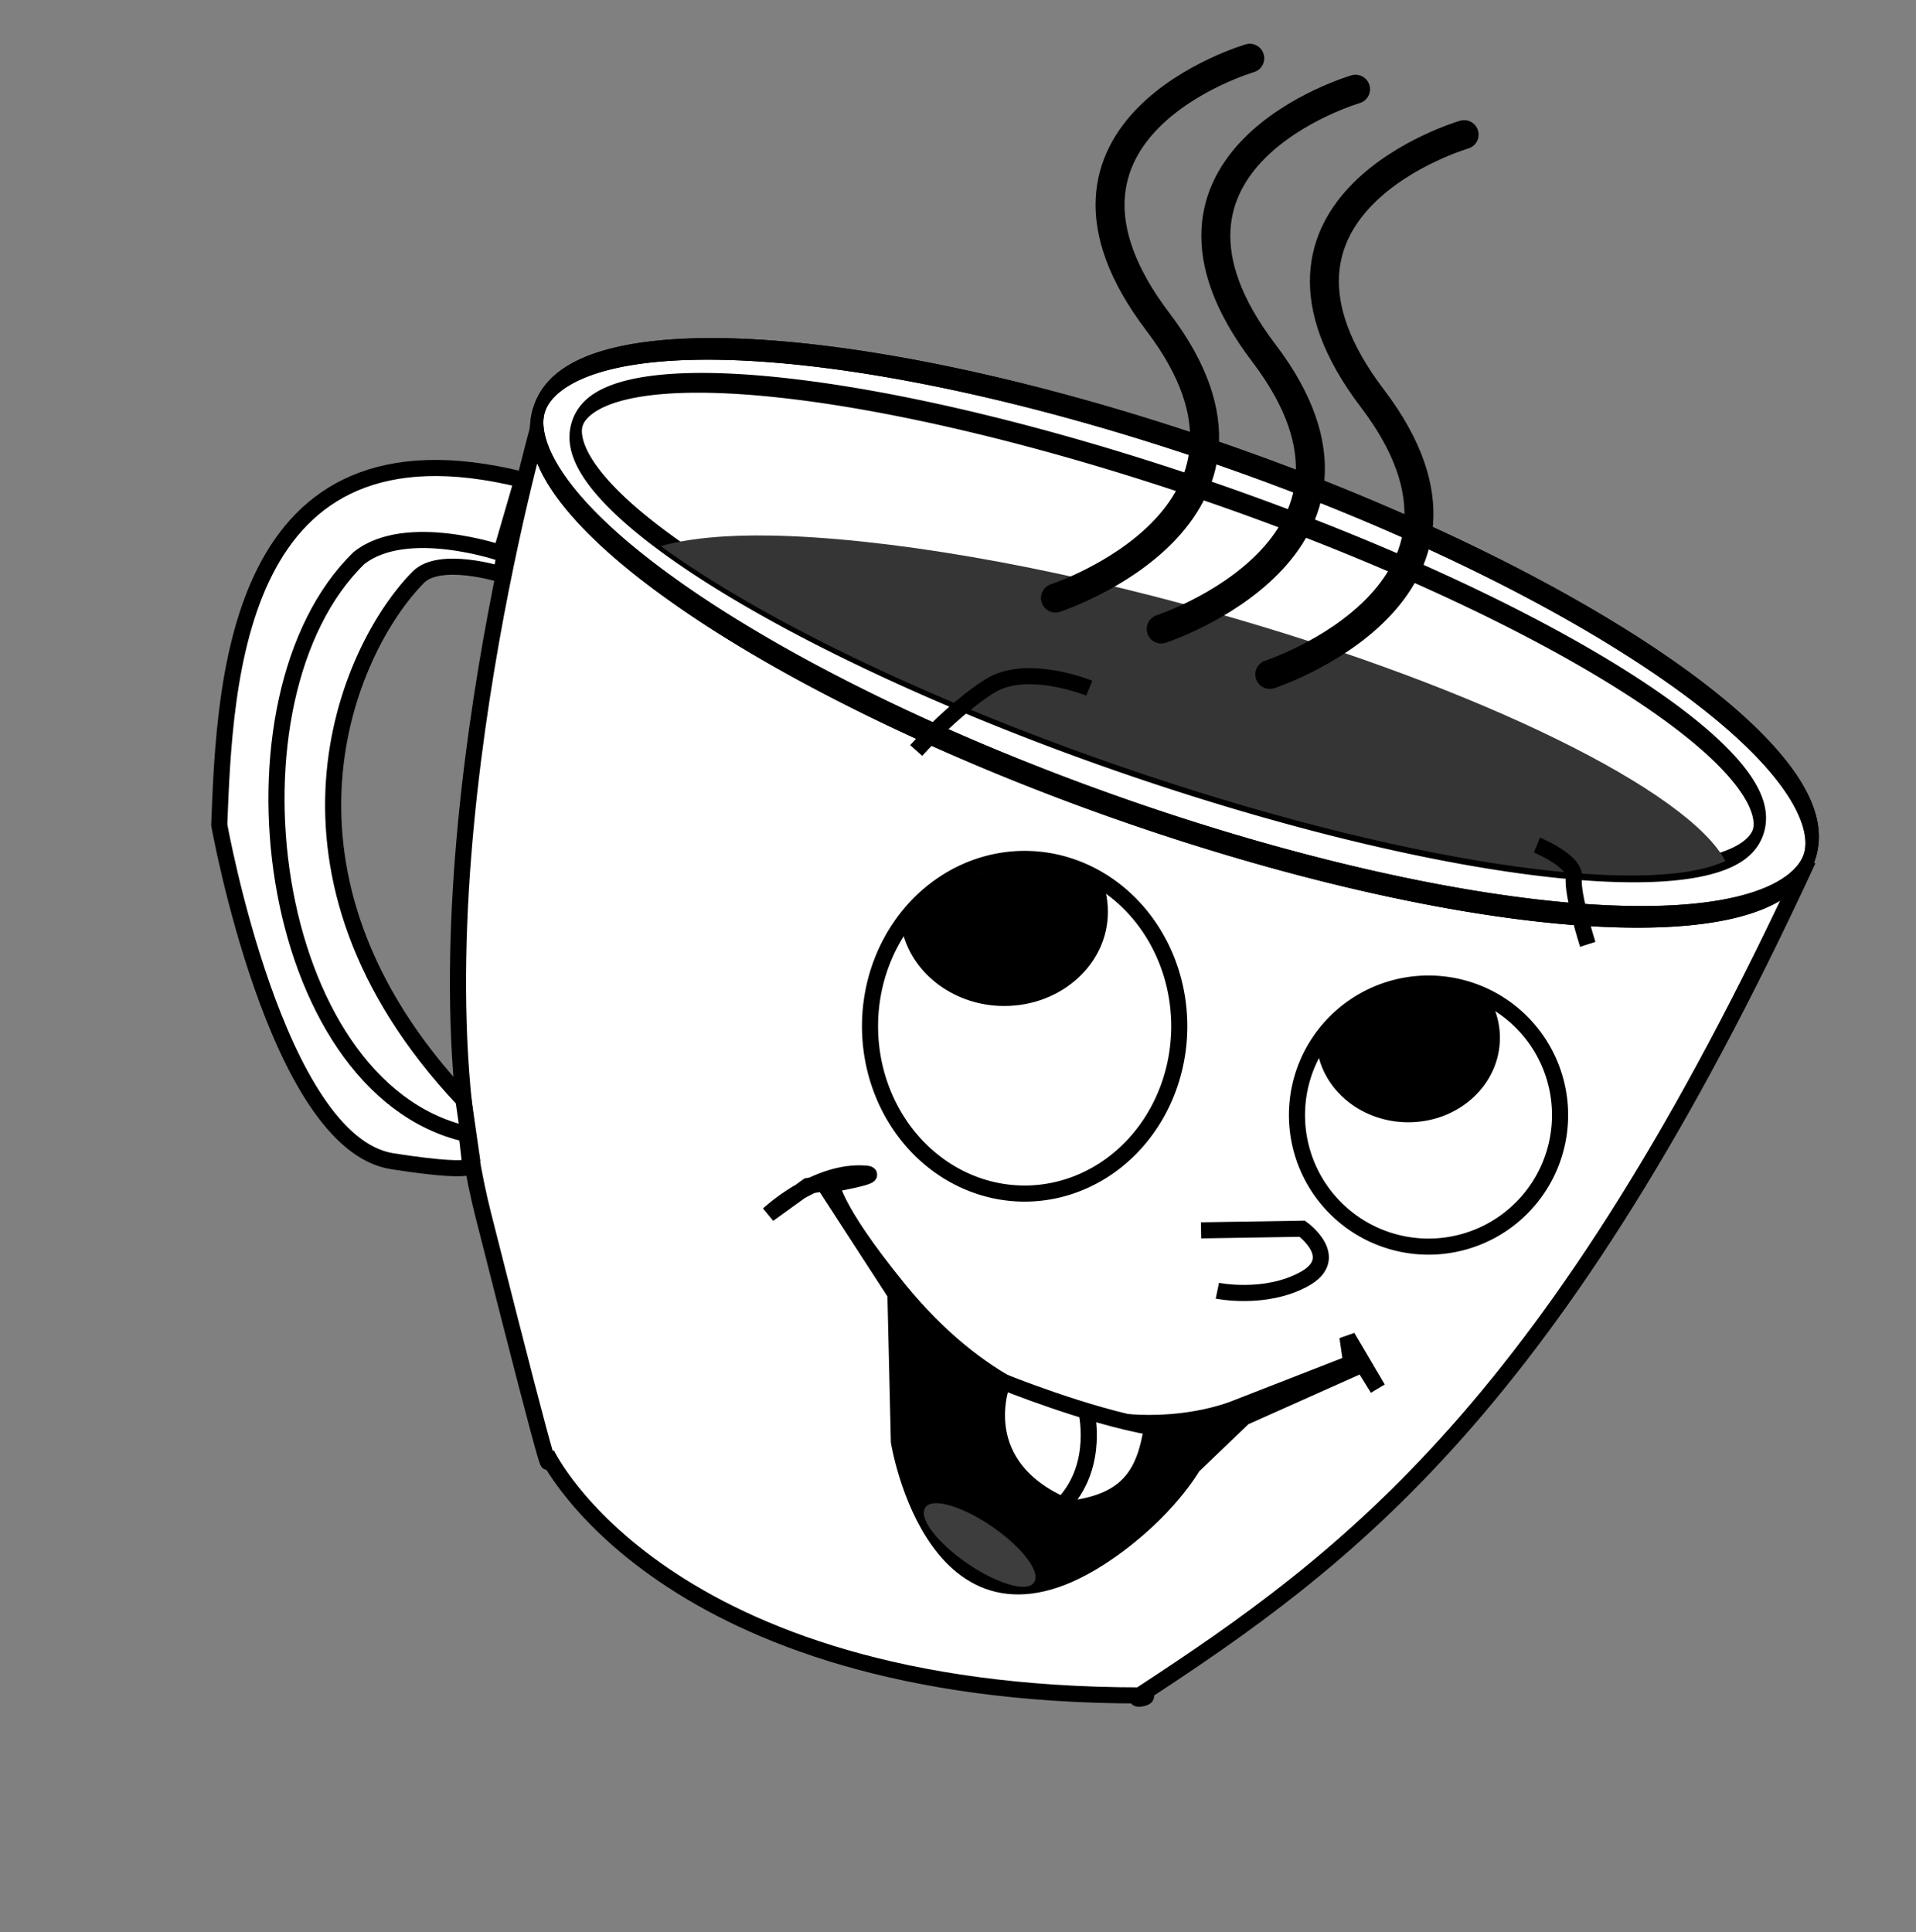 <?xml version="1.0" encoding="UTF-8" standalone="no"?>
<!-- Created with Inkscape (http://www.inkscape.org/) -->
<svg id="svg2985" xmlns:rdf="http://www.w3.org/1999/02/22-rdf-syntax-ns#" xmlns="http://www.w3.org/2000/svg" height="120" width="119" version="1.1" xmlns:cc="http://creativecommons.org/ns#" xmlns:dc="http://purl.org/dc/elements/1.1/">
 <rect width="100%" height="100%" fill="#808080" stroke="none"/>

 <path id="path4872" style="marker-start:none;marker-mid:none;" d="m103.06,38.086a30.315,4.472,0,1,1,-60.63,0,30.315,4.472,0,1,1,60.63,0z" transform="matrix(1.141,0.324,-0.623,1.673,13.922,-41.838)" fill="#1a1a1a"/>
 <g id="g4880" stroke="#000">
  <path id="path4874" stroke-linejoin="miter" d="m33.547,26.149s-8.514,29.595-3.547,49.257,3.953,14.899,3.953,14.899,7.034,15,36.892,15c1.064,0-0.824,0.497-0.002-0.042,12.839-8.408,25.748-17.834,41.455-51.85" stroke-linecap="butt" stroke-width="1px" fill="#FFF"/>
  <path id="path4864" style="marker-start:none;marker-mid:none;" d="m103.06,38.086a30.315,4.65,0,1,1,-60.63,0,30.315,4.65,0,1,1,60.63,0z" transform="matrix(1.302,0.456,-0.711,2.356,5.308,-83.593)" stroke-dasharray="none" stroke-miterlimit="4" stroke-width="0.559" fill="#FFF"/>
  <path id="path4868" style="marker-start:none;marker-mid:none;" d="m103.06,38.086a30.315,3.913,0,1,1,-60.63,0,30.315,3.913,0,1,1,60.63,0z" transform="matrix(1.21,0.417,-0.661,2.159,9.681,-73.58)" stroke-dasharray="none" stroke-miterlimit="4" stroke-width="0.559" fill="none"/>
 </g>
 <path id="path4775" d="m73.243,63.742a9.603,10.392,0,1,1,-19.207,0,9.603,10.392,0,1,1,19.207,0z" stroke="#000" stroke-dasharray="none" stroke-miterlimit="4" stroke-width="1" fill="#FFF"/>
 <path id="path3641" style="marker-start:none;marker-mid:none;" d="m103.06,38.086a30.315,4.65,0,1,1,-60.63,0,30.315,4.65,0,1,1,60.63,0z" transform="matrix(1.302,0.456,-0.711,2.356,5.308,-83.593)" stroke="#000" stroke-dasharray="none" stroke-miterlimit="4" stroke-width="0.559" fill="none"/>
 <path id="path4777" d="m96.893,69.26a8.17,8.17,0,1,1,-16.34,0,8.17,8.17,0,1,1,16.34,0z" stroke="#000" stroke-dasharray="none" stroke-miterlimit="4" stroke-width="1" fill="#FFF"/>
 <path id="path4777-1" fill="#000" d="m88.783,61.55c-2.924,0-5.494,1.534-6.938,3.844,0.479,2.461,2.825,4.312,5.625,4.312,3.147,0,5.688-2.341,5.688-5.25,0-0.66-0.135-1.293-0.375-1.875-1.181-0.663-2.55-1.031-4-1.031z"/>
 <path id="path4872-0" style="marker-start:none;marker-mid:none;" fill="#353535" d="m47.915,33.265c-2.874-0.056-5.194,0.182-6.875,0.656,6.028,4.406,16.38,9.485,28.562,13.688,17.214,5.938,32.479,8.193,37.562,5.875-2.28-4.324-15.09-10.714-31.526-15.375-10.748-3.048-20.754-4.708-27.719-4.844z"/>
 <path id="path4775-7" fill="#000" d="m63.778,53.797c-3.161,0-5.938,1.669-7.688,4.219,0.692,2.551,3.251,4.469,6.281,4.469,3.562,0,6.438-2.618,6.438-5.844,0-0.492-0.061-0.981-0.188-1.438-1.419-0.895-3.083-1.406-4.844-1.406z"/>
 <path id="path4771" stroke-linejoin="miter" d="m67.653,42.744s-3.87-1.577-6.163-0.143c-2.293,1.433-4.587,4.013-4.587,4.013" stroke="#000" stroke-linecap="butt" stroke-width="1px" fill="none"/>
 <path id="path4773" stroke-linejoin="miter" d="m95.459,52.49s2.437,1.003,2.293,2.007c-0.143,1.003,0.86,4.157,0.86,4.157" stroke="#000" stroke-linecap="butt" stroke-width="1px" fill="none"/>
 <path id="path4918" stroke-linejoin="miter" d="m31.115,35.676s-3.793-1.187-5.141,0.181c-4.468,4.537-10.42,18.404,2.81,32.454l0.456,3.171-1.29-0.287-3.082-1.075-6.88-8.815-3.153-12.398,1.147-7.238,3.87-8.457,12.004-1.505z" stroke="#000" stroke-linecap="butt" stroke-width="1px" fill="#FFF"/>
 <path id="path4912" stroke-linejoin="miter" d="m29.178,72.13s1.46,0.972-4.811-0.003c-7.219-1.123-10.75-20.892-10.75-20.892,0.348-8.997,0.973-25.873,18.823-21.439l-1.325,4.561s-5.878-2.027-8.818,0.304c-8.964,8.709-5.819,32.917,6.689,35.777z" stroke="#000" stroke-linecap="butt" stroke-width="1px" fill="#FFF"/>
 <path id="path4923" stroke-linejoin="miter" d="m47.73,75.424s2.78-2.616,5.769-2.544c1.863,0.045-2.257,0.752-2.257,0.752l4.372,6.737,0.215,9.173s2.298,14.238,12.972,6.88c3.714-2.56,5.28-5.343,5.28-5.343l3.176-3.042,7.382-3.297,0.932,1.505-1.884-3.205,0.236,1.628-7.167,2.795s-11.029,4.761-20.927-7.382c-4.264-5.232-4.203-6.673-4.203-6.673l-1.459,0.259z" stroke="#000" stroke-linecap="butt" stroke-width="1px" fill="#000"/>
 <path id="path4925" d="m64.764,94.282a3.611,1.064,0,1,1,-7.221,0,3.611,1.064,0,1,1,7.221,0z" transform="matrix(0.943,0.628,-0.578,1.146,57.673,-50.49)" fill="#3d3d3d"/>
 <path id="path4927" stroke-linejoin="miter" d="m74.595,76.419,6.284-0.101s2.534,1.824,0.101,3.142-5.372,0.709-5.372,0.709" stroke="#000" stroke-linecap="butt" stroke-width="1px" fill="none"/>
 <path id="path4931" stroke-linejoin="miter" d="m62.278,85.815s-2.197,5.342,4.253,7.886c3.486-0.448,4.574-2.12,5.013-5.052-4.041-0.71-9.266-2.834-9.266-2.834z" stroke="#000" stroke-linecap="butt" stroke-width="1px" fill="#FFF"/>
 <path id="path4933" stroke-linejoin="miter" d="m67.465,87.602s0.833,3.302-1.317,5.703" stroke="#000" stroke-linecap="butt" stroke-width="1px" fill="none"/>
 <path id="path4958" stroke-linejoin="round" d="m77.621,3.619s-14.852,4.332-5.694,16.388c9.158,12.055-6.374,17.139-6.374,17.139" stroke="#000" stroke-linecap="round" stroke-miterlimit="4" stroke-dasharray="none" stroke-width="1.8" fill="none"/>
 <path id="path4958-9" stroke-linejoin="round" d="m84.19,5.542s-14.852,4.332-5.694,16.388c9.158,12.055-6.374,17.139-6.374,17.139" stroke="#000" stroke-linecap="round" stroke-miterlimit="4" stroke-dasharray="none" stroke-width="1.8" fill="none"/>
 <path id="path4958-4" stroke-linejoin="round" d="m90.933,8.362s-14.852,4.332-5.694,16.388c9.158,12.055-6.374,17.139-6.374,17.139" stroke="#000" stroke-linecap="round" stroke-miterlimit="4" stroke-dasharray="none" stroke-width="1.8" fill="none"/>
</svg>
